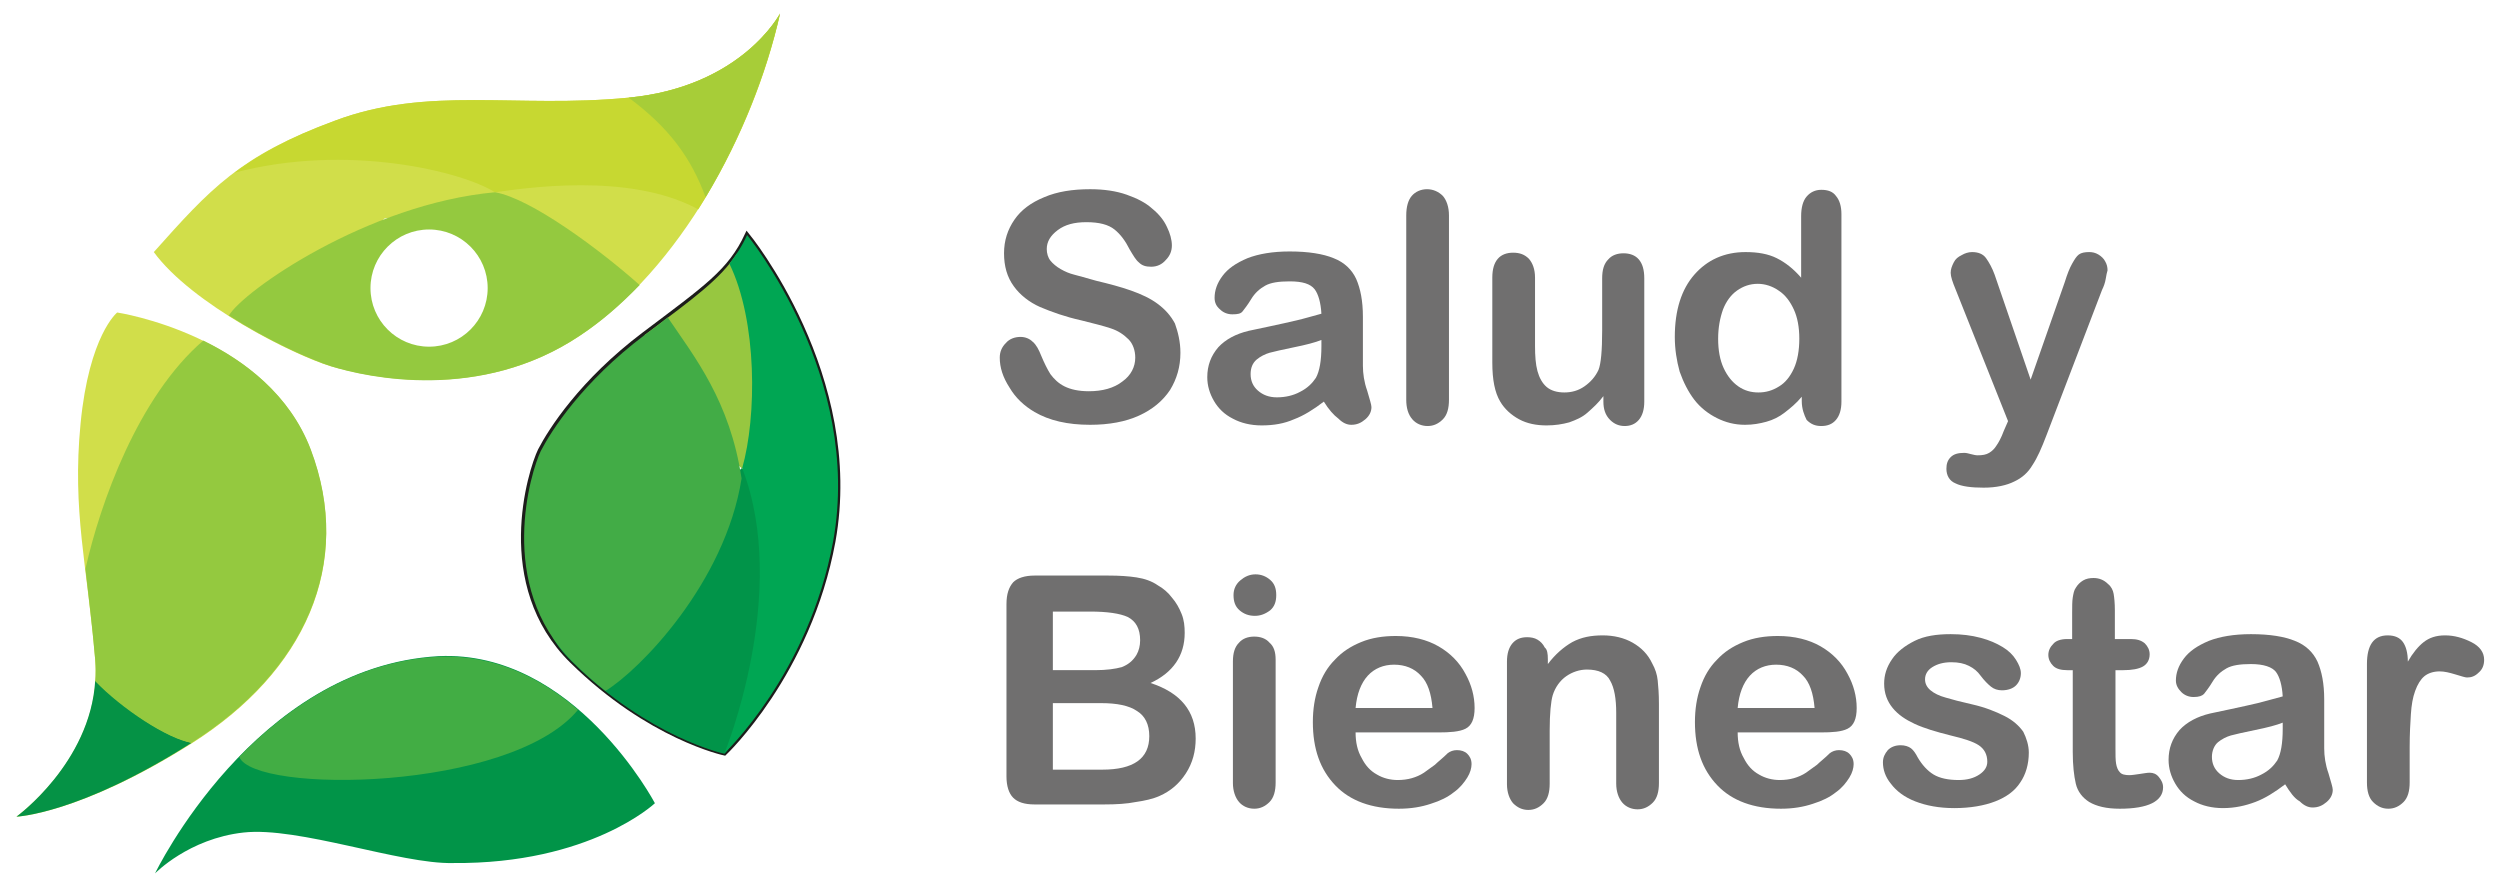 <?xml version="1.0" encoding="utf-8"?>
<!-- Generator: Adobe Illustrator 18.1.1, SVG Export Plug-In . SVG Version: 6.00 Build 0)  -->
<svg version="1.1" baseProfile="tiny" id="Capa_1" xmlns="http://www.w3.org/2000/svg" xmlns:xlink="http://www.w3.org/1999/xlink"
	 x="0px" y="0px" viewBox="0 0 409.6 145.9" xml:space="preserve">
<path fill="#D1DE4A" d="M103,16c-18.7,1.8-32.8-2-48.2,3.8C39.3,25.5,34.4,31,25.2,41.3c6.2,8.5,22.9,16.9,29,18.7s24.5,5.9,40.8-5
	s28.4-33.1,32.8-52.7C127.8,2.2,121.6,14.2,103,16z M86.7,48.4L84,54.6l-13.6,5.5l-12.9-7l-2-9.8l7.5-7.5l12.1-1.5L86.7,35V48.4z"/>
<path fill="#C7D831" d="M127.8,2.2c0,0-6.2,12-24.8,13.8s-32.8-2-48.2,3.8c-7.3,2.7-12.2,5.4-16.4,8.5c18.5-4.9,37.3-0.2,42.7,3.2
	c4.5-0.6,21.9-3.4,33.3,2.8C120.7,24.3,125.4,12.9,127.8,2.2z"/>
<path fill="#D1DE4A" d="M19.2,51.2c0,0,24.6,3.7,31.7,22.5s-1,36.4-19.5,48.1C13,133.4,2.7,133.8,2.7,133.8s14.2-10.2,12.9-25.7
	s-3.8-24.3-2.4-38.7C14.6,54.9,19.2,51.2,19.2,51.2z"/>
<path fill="#059245" d="M31.4,121.7C13,133.4,2.7,133.8,2.7,133.8s12.1-8.8,12.9-22.3C18.1,114.1,25.7,120.4,31.4,121.7z"/>
<path fill="#94C93F" d="M33.3,55.8c6.8,3.3,14.2,8.9,17.6,17.8c7.1,18.7-1,36.4-19.5,48.1c-3.9-0.6-11.5-5.6-15.8-10.1
	c0.1-1.1,0.1-2.3,0-3.5c-0.5-5.7-1.1-10.5-1.6-14.9C16.4,82.5,22.6,65,33.3,55.8z"/>
<path fill="none" stroke="#1D1D1B" stroke-width="0.764" stroke-miterlimit="10" d="M122.4,38.5c0,0,19,23.1,14.1,50.2
	c-4,21.7-17.8,34.7-17.8,34.7s-12.3-2.6-25-15.1s-6.8-31.2-5.2-34.5c1.7-3.3,6.8-11.3,17-19S119.6,44.5,122.4,38.5z"/>
<path fill="#019449" d="M129.2,95c-4,21.7-10.5,28.5-10.5,28.5s-12.3-2.6-25-15.1s11.4-11.2,13.1-14.6c1.7-3.3,14.7-17.1,14.7-17.1
	C129.6,82,129.6,88.2,129.2,95z"/>
<path fill="#97C740" d="M121.6,76.8c-10-8.7-12.8-16.3-16-21.9c8.3-6.2,12.4-9.2,15.1-13.3C121.3,40.7,131.8,71.7,121.6,76.8z"/>
<path fill="#00A653" d="M122.4,38.5c0,0,19,23.1,14.1,50.2c-4,21.7-17.8,34.7-17.8,34.7s10.8-26.3,2.9-46.7
	c2.4-8.4,2.5-24.1-2.1-33.5C120.6,41.8,121.6,40.3,122.4,38.5z"/>
<path fill="#42AC46" d="M99.2,113.2c-1.8-1.4-3.6-3-5.4-4.8c-12.6-12.5-6.8-31.2-5.2-34.5c1.7-3.3,6.8-11.3,17-19
	c1.4-1,2.7-2,3.8-2.9c4.4,6.5,10.2,13.7,12.1,26.4C118.8,95.5,104.8,109.8,99.2,113.2z"/>
<path fill="#019448" d="M25.4,143.1c0,0,16.3-33.9,46.5-35.6c22.2-1,35.4,24.1,35.4,24.1s-10.6,10-33.1,9.8c-8.6,0.2-25.3-6-34.3-5
	S25.4,143.1,25.4,143.1z"/>
<path fill="#42AD44" d="M39.2,124c7.8-8,18.8-15.7,32.7-16.4c9.3-0.4,17,3.7,22.8,8.7C83.6,129.7,41.6,130.1,39.2,124z"/>
<path fill="#94C93F" d="M81.1,31.5c-20.9,1.9-41.3,16.2-43.6,20.2c6.4,4.1,13.3,7.2,16.7,8.3c6.1,1.9,24.5,5.9,40.8-5
	c3.5-2.3,6.7-5.1,9.8-8.3C98.4,41,87,32.5,81.1,31.5z M70.3,56.8c-5.3,0-9.6-4.3-9.6-9.6c0-5.3,4.3-9.6,9.6-9.6
	c5.3,0,9.6,4.3,9.6,9.6C79.9,52.5,75.6,56.8,70.3,56.8z"/>
<path fill="#A7CD38" d="M127.8,2.2c0,0-6.2,12-24.8,13.8c6.6,4.9,10.2,9.8,12.6,16.3C121.3,22.8,125.5,12.2,127.8,2.2z"/>
<g>
	<path fill="#706F6F" d="M193.4,57.8c0,2.3-0.6,4.3-1.7,6.1c-1.2,1.8-2.9,3.2-5.1,4.2s-4.9,1.5-8,1.5c-3.7,0-6.7-0.7-9.1-2.1
		c-1.7-1-3.1-2.3-4.1-4c-1.1-1.7-1.6-3.3-1.6-4.9c0-0.9,0.3-1.7,1-2.4c0.6-0.7,1.5-1,2.4-1c0.8,0,1.5,0.3,2,0.8
		c0.6,0.5,1,1.3,1.4,2.3c0.5,1.2,1,2.2,1.5,3c0.6,0.8,1.3,1.5,2.3,2c1,0.5,2.3,0.8,4,0.8c2.2,0,4.1-0.5,5.5-1.6
		c1.4-1,2.1-2.4,2.1-3.9c0-1.2-0.4-2.3-1.1-3c-0.8-0.8-1.7-1.4-2.9-1.8c-1.2-0.4-2.8-0.8-4.8-1.3c-2.7-0.6-4.9-1.4-6.8-2.2
		c-1.8-0.8-3.3-2-4.3-3.4c-1.1-1.5-1.6-3.3-1.6-5.4c0-2.1,0.6-3.9,1.7-5.5c1.1-1.6,2.7-2.8,4.9-3.7c2.1-0.9,4.6-1.3,7.5-1.3
		c2.3,0,4.3,0.3,6,0.9c1.7,0.6,3.1,1.3,4.2,2.3c1.1,0.9,1.9,1.9,2.4,3c0.5,1,0.8,2.1,0.8,3c0,0.9-0.3,1.7-1,2.4
		c-0.6,0.7-1.4,1.1-2.4,1.1c-0.9,0-1.5-0.2-2-0.7c-0.5-0.4-0.9-1.1-1.5-2.1c-0.7-1.4-1.5-2.5-2.5-3.3s-2.5-1.2-4.6-1.2
		c-2,0-3.5,0.4-4.7,1.3c-1.2,0.9-1.8,1.9-1.8,3.1c0,0.7,0.2,1.4,0.6,1.9c0.4,0.5,1,1,1.7,1.4c0.7,0.4,1.4,0.7,2.2,0.9
		c0.7,0.2,1.9,0.5,3.6,1c2.1,0.5,4,1,5.7,1.6c1.7,0.6,3.2,1.3,4.4,2.2c1.2,0.9,2.1,1.9,2.8,3.2C193,54.4,193.4,56,193.4,57.8z"/>
	<path fill="#706F6F" d="M216.9,65.8c-1.7,1.3-3.3,2.3-4.9,2.9c-1.6,0.7-3.3,1-5.3,1c-1.8,0-3.4-0.4-4.7-1.1
		c-1.4-0.7-2.4-1.7-3.1-2.9c-0.7-1.2-1.1-2.5-1.1-3.9c0-1.9,0.6-3.5,1.8-4.9c1.2-1.3,2.9-2.2,5-2.7c0.4-0.1,1.5-0.3,3.3-0.7
		c1.8-0.4,3.3-0.7,4.5-1c1.3-0.3,2.6-0.7,4.1-1.1c-0.1-1.8-0.5-3.2-1.1-4c-0.7-0.9-2-1.3-4.1-1.3c-1.8,0-3.1,0.2-4,0.7
		c-0.9,0.5-1.7,1.2-2.3,2.2c-0.6,1-1.1,1.6-1.4,2s-0.8,0.5-1.7,0.5c-0.8,0-1.5-0.3-2-0.8c-0.6-0.5-0.9-1.1-0.9-1.9
		c0-1.2,0.4-2.4,1.3-3.6c0.9-1.2,2.2-2.1,4.1-2.9c1.8-0.7,4.1-1.1,6.9-1.1c3.1,0,5.5,0.4,7.2,1.1c1.8,0.7,3,1.9,3.7,3.4
		c0.7,1.6,1.1,3.6,1.1,6.2c0,1.6,0,3,0,4.2c0,1.1,0,2.4,0,3.8c0,1.3,0.2,2.7,0.7,4.1c0.4,1.4,0.7,2.3,0.7,2.7c0,0.7-0.3,1.4-1,2
		c-0.7,0.6-1.4,0.9-2.3,0.9c-0.7,0-1.4-0.3-2.1-1C218.5,68,217.7,67.1,216.9,65.8z M216.5,55.7c-1,0.4-2.5,0.8-4.5,1.2
		c-1.9,0.4-3.3,0.7-4,0.9c-0.7,0.2-1.5,0.6-2.1,1.1c-0.7,0.6-1,1.4-1,2.4c0,1.1,0.4,2,1.2,2.7c0.8,0.7,1.8,1.1,3.1,1.1
		c1.4,0,2.7-0.3,3.8-0.9c1.2-0.6,2-1.4,2.6-2.3c0.6-1.1,0.9-2.8,0.9-5.2V55.7z"/>
	<path fill="#706F6F" d="M230.4,65.5V35.3c0-1.4,0.3-2.5,0.9-3.2c0.6-0.7,1.5-1.1,2.5-1.1s1.9,0.4,2.6,1.1c0.6,0.7,1,1.8,1,3.2v30.2
		c0,1.4-0.3,2.5-1,3.2s-1.5,1.1-2.5,1.1c-1,0-1.9-0.4-2.5-1.1C230.7,67.9,230.4,66.8,230.4,65.5z"/>
	<path fill="#706F6F" d="M262.7,65.8v-0.9c-0.8,1.1-1.7,1.9-2.6,2.7s-1.9,1.2-3,1.6c-1.1,0.3-2.3,0.5-3.7,0.5c-1.7,0-3.2-0.3-4.5-1
		s-2.4-1.7-3.1-2.9c-0.9-1.5-1.3-3.6-1.3-6.4V45.5c0-1.4,0.3-2.4,0.9-3.1c0.6-0.7,1.5-1,2.5-1c1.1,0,1.9,0.3,2.6,1
		c0.6,0.7,1,1.7,1,3.1v11.2c0,1.6,0.1,3,0.4,4.1c0.3,1.1,0.8,2,1.5,2.6c0.7,0.6,1.7,0.9,2.9,0.9c1.2,0,2.3-0.3,3.3-1
		c1-0.7,1.8-1.6,2.3-2.7c0.4-1,0.6-3.1,0.6-6.5v-8.5c0-1.4,0.3-2.4,1-3.1c0.6-0.7,1.5-1,2.5-1s1.9,0.3,2.5,1
		c0.6,0.7,0.9,1.7,0.9,3.1v20.2c0,1.3-0.3,2.3-0.9,3s-1.4,1-2.3,1s-1.7-0.3-2.4-1C263,68,262.7,67,262.7,65.8z"/>
	<path fill="#706F6F" d="M295.2,65.7V65c-0.9,1.1-1.9,1.9-2.8,2.6c-0.9,0.7-1.9,1.2-3,1.5c-1.1,0.3-2.2,0.5-3.5,0.5
		c-1.7,0-3.2-0.4-4.6-1.1s-2.7-1.7-3.7-3c-1-1.3-1.8-2.9-2.4-4.6c-0.5-1.8-0.8-3.7-0.8-5.7c0-4.4,1.1-7.8,3.2-10.2
		c2.1-2.4,4.9-3.7,8.4-3.7c2,0,3.7,0.3,5.1,1c1.4,0.7,2.7,1.7,4,3.2V35.4c0-1.4,0.3-2.5,0.9-3.2c0.6-0.7,1.4-1.1,2.4-1.1
		c1.1,0,1.9,0.3,2.4,1c0.6,0.7,0.9,1.7,0.9,3v30.7c0,1.3-0.3,2.3-0.9,3s-1.4,1-2.4,1c-1,0-1.7-0.3-2.4-1
		C295.6,68,295.2,67,295.2,65.7z M281.5,55.5c0,1.9,0.3,3.5,0.9,4.8c0.6,1.3,1.4,2.3,2.4,3c1,0.7,2.1,1,3.3,1c1.2,0,2.3-0.3,3.4-1
		c1-0.6,1.8-1.6,2.4-2.9s0.9-3,0.9-4.9c0-1.9-0.3-3.5-0.9-4.8c-0.6-1.3-1.4-2.4-2.5-3.1c-1-0.7-2.2-1.1-3.4-1.1
		c-1.3,0-2.4,0.4-3.4,1.1c-1,0.7-1.8,1.8-2.3,3.1C281.8,52.1,281.5,53.7,281.5,55.5z"/>
	<path fill="#706F6F" d="M328.3,70.6L329,69l-8.6-21.6c-0.5-1.2-0.8-2.1-0.8-2.7c0-0.6,0.2-1.1,0.5-1.7s0.7-0.9,1.3-1.2
		c0.5-0.3,1.1-0.5,1.7-0.5c1,0,1.8,0.3,2.3,1s1,1.6,1.4,2.7l5.9,17.2l5.6-16c0.4-1.3,0.8-2.3,1.2-3c0.4-0.7,0.7-1.2,1.1-1.5
		c0.4-0.3,1-0.4,1.7-0.4c0.5,0,1,0.1,1.5,0.4c0.5,0.3,0.9,0.7,1.1,1.1c0.3,0.5,0.4,1,0.4,1.5c-0.1,0.3-0.2,0.8-0.3,1.4
		s-0.3,1.2-0.6,1.8l-9.1,23.8c-0.8,2.1-1.5,3.7-2.3,4.9c-0.7,1.2-1.7,2.1-3,2.7c-1.2,0.6-2.9,1-5,1c-2,0-3.6-0.2-4.6-0.7
		c-1-0.4-1.5-1.3-1.5-2.4c0-0.8,0.2-1.4,0.7-1.9s1.2-0.7,2.2-0.7c0.4,0,0.7,0.1,1.1,0.2c0.4,0.1,0.8,0.2,1.1,0.2
		c0.8,0,1.4-0.1,1.9-0.4s0.9-0.7,1.2-1.2C327.4,72.6,327.9,71.7,328.3,70.6z"/>
	<path fill="#706F6F" d="M180.9,131.8h-11.4c-1.7,0-2.8-0.4-3.5-1.1c-0.7-0.7-1.1-1.9-1.1-3.5V99c0-1.7,0.4-2.8,1.1-3.6
		c0.7-0.7,1.9-1.1,3.5-1.1h12.1c1.8,0,3.3,0.1,4.6,0.3s2.5,0.6,3.5,1.3c0.9,0.5,1.7,1.2,2.3,2c0.7,0.8,1.2,1.7,1.6,2.7
		c0.4,1,0.5,2,0.5,3.1c0,3.7-1.9,6.5-5.6,8.2c4.9,1.6,7.4,4.6,7.4,9.1c0,2.1-0.5,4-1.6,5.7c-1.1,1.7-2.5,2.9-4.3,3.7
		c-1.1,0.5-2.5,0.8-3.9,1C184.6,131.7,182.9,131.8,180.9,131.8z M172.5,100.1v9.7h6.9c1.9,0,3.3-0.2,4.4-0.5c1-0.4,1.8-1,2.4-2
		c0.4-0.7,0.6-1.5,0.6-2.4c0-1.9-0.7-3.1-2-3.8c-1.3-0.6-3.4-0.9-6.2-0.9H172.5z M180.4,115.2h-7.9v10.9h8.1c5.1,0,7.7-1.8,7.7-5.5
		c0-1.9-0.7-3.3-2-4.1C185,115.6,183,115.2,180.4,115.2z"/>
	<path fill="#706F6F" d="M205.6,100.9c-1,0-1.8-0.3-2.5-0.9c-0.7-0.6-1-1.4-1-2.5c0-1,0.4-1.8,1.1-2.4c0.7-0.6,1.5-1,2.5-1
		c0.9,0,1.7,0.3,2.4,0.9c0.7,0.6,1,1.4,1,2.5c0,1.1-0.3,1.9-1,2.5C207.3,100.6,206.5,100.9,205.6,100.9z M209,108.1v20.1
		c0,1.4-0.3,2.5-1,3.2c-0.7,0.7-1.5,1.1-2.5,1.1c-1,0-1.9-0.4-2.5-1.1c-0.6-0.7-1-1.8-1-3.1v-19.9c0-1.4,0.3-2.4,1-3.1
		c0.6-0.7,1.5-1,2.5-1c1,0,1.9,0.3,2.5,1C208.7,105.9,209,106.8,209,108.1z"/>
	<path fill="#706F6F" d="M235.7,120h-13.6c0,1.6,0.3,3,1,4.2c0.6,1.2,1.4,2.1,2.5,2.7c1,0.6,2.2,0.9,3.4,0.9c0.8,0,1.6-0.1,2.3-0.3
		c0.7-0.2,1.4-0.5,2-0.9c0.6-0.4,1.2-0.9,1.8-1.3c0.5-0.5,1.3-1.1,2.1-1.9c0.4-0.3,0.9-0.5,1.5-0.5c0.7,0,1.3,0.2,1.7,0.6
		c0.4,0.4,0.7,0.9,0.7,1.7c0,0.6-0.2,1.4-0.7,2.2c-0.5,0.8-1.2,1.7-2.2,2.4c-1,0.8-2.2,1.4-3.8,1.9c-1.5,0.5-3.2,0.8-5.2,0.8
		c-4.5,0-8-1.3-10.4-3.8c-2.5-2.6-3.7-6-3.7-10.4c0-2.1,0.3-4,0.9-5.7c0.6-1.8,1.5-3.3,2.7-4.5c1.2-1.3,2.6-2.2,4.3-2.9
		c1.7-0.7,3.6-1,5.7-1c2.7,0,5.1,0.6,7,1.7c1.9,1.1,3.4,2.6,4.4,4.5c1,1.8,1.5,3.7,1.5,5.6c0,1.8-0.5,2.9-1.5,3.4
		S237.5,120,235.7,120z M222.1,116h12.6c-0.2-2.4-0.8-4.2-1.9-5.3c-1.1-1.2-2.6-1.8-4.4-1.8c-1.7,0-3.2,0.6-4.3,1.8
		C223,111.9,222.3,113.7,222.1,116z"/>
	<path fill="#706F6F" d="M253.6,108v0.8c1.2-1.6,2.6-2.8,4-3.6c1.5-0.8,3.1-1.1,5-1.1c1.8,0,3.5,0.4,4.9,1.2
		c1.4,0.8,2.5,1.9,3.2,3.4c0.5,0.9,0.8,1.8,0.9,2.8c0.1,1,0.2,2.2,0.2,3.8v13c0,1.4-0.3,2.5-1,3.2s-1.5,1.1-2.5,1.1
		c-1,0-1.9-0.4-2.5-1.1c-0.6-0.7-1-1.8-1-3.1v-11.6c0-2.3-0.3-4.1-1-5.3c-0.6-1.2-1.9-1.8-3.8-1.8c-1.2,0-2.4,0.4-3.4,1.1
		c-1,0.7-1.8,1.8-2.2,3.1c-0.3,1-0.5,3-0.5,5.8v8.7c0,1.4-0.3,2.5-1,3.2s-1.5,1.1-2.5,1.1c-1,0-1.8-0.4-2.5-1.1
		c-0.6-0.7-1-1.8-1-3.1v-20.1c0-1.3,0.3-2.3,0.9-3c0.6-0.7,1.4-1,2.4-1c0.6,0,1.2,0.1,1.7,0.4c0.5,0.3,0.9,0.7,1.2,1.3
		C253.5,106.4,253.6,107.1,253.6,108z"/>
	<path fill="#706F6F" d="M298.3,120h-13.6c0,1.6,0.3,3,1,4.2c0.6,1.2,1.4,2.1,2.5,2.7c1,0.6,2.2,0.9,3.4,0.9c0.8,0,1.6-0.1,2.3-0.3
		c0.7-0.2,1.4-0.5,2-0.9c0.6-0.4,1.2-0.9,1.8-1.3c0.5-0.5,1.3-1.1,2.1-1.9c0.4-0.3,0.9-0.5,1.5-0.5c0.7,0,1.3,0.2,1.7,0.6
		c0.4,0.4,0.7,0.9,0.7,1.7c0,0.6-0.2,1.4-0.7,2.2c-0.5,0.8-1.2,1.7-2.2,2.4c-1,0.8-2.2,1.4-3.8,1.9c-1.5,0.5-3.2,0.8-5.2,0.8
		c-4.5,0-8-1.3-10.4-3.8c-2.5-2.6-3.7-6-3.7-10.4c0-2.1,0.3-4,0.9-5.7c0.6-1.8,1.5-3.3,2.7-4.5c1.2-1.3,2.6-2.2,4.3-2.9
		c1.7-0.7,3.6-1,5.7-1c2.7,0,5.1,0.6,7,1.7c1.9,1.1,3.4,2.6,4.4,4.5c1,1.8,1.5,3.7,1.5,5.6c0,1.8-0.5,2.9-1.5,3.4
		S300.2,120,298.3,120z M284.7,116h12.6c-0.2-2.4-0.8-4.2-1.9-5.3c-1.1-1.2-2.6-1.8-4.4-1.8c-1.7,0-3.2,0.6-4.3,1.8
		C285.6,111.9,284.9,113.7,284.7,116z"/>
	<path fill="#706F6F" d="M332.4,123.3c0,1.9-0.5,3.6-1.4,4.9c-0.9,1.4-2.3,2.4-4.1,3.1s-4.1,1.1-6.7,1.1c-2.5,0-4.6-0.4-6.4-1.1
		s-3.1-1.7-4-2.9c-0.9-1.1-1.3-2.3-1.3-3.5c0-0.8,0.3-1.4,0.8-2c0.5-0.5,1.2-0.8,2.1-0.8c0.7,0,1.3,0.2,1.7,0.5s0.8,0.9,1.1,1.5
		c0.7,1.2,1.6,2.2,2.6,2.8c1,0.6,2.4,0.9,4.1,0.9c1.4,0,2.5-0.3,3.4-0.9c0.9-0.6,1.3-1.3,1.3-2.1c0-1.2-0.5-2.1-1.4-2.7
		c-0.9-0.6-2.5-1.1-4.6-1.6c-2.4-0.6-4.4-1.2-5.9-1.9c-1.5-0.7-2.7-1.5-3.6-2.6c-0.9-1.1-1.4-2.4-1.4-4c0-1.4,0.4-2.7,1.3-4
		c0.8-1.2,2.1-2.2,3.7-3s3.6-1.1,5.9-1.1c1.8,0,3.4,0.2,4.9,0.6s2.6,0.9,3.6,1.5c1,0.6,1.7,1.3,2.2,2.1s0.8,1.5,0.8,2.2
		c0,0.8-0.3,1.5-0.8,2s-1.3,0.8-2.3,0.8c-0.7,0-1.3-0.2-1.8-0.6s-1.1-1-1.7-1.8c-0.5-0.7-1.1-1.2-1.9-1.6s-1.7-0.6-2.9-0.6
		c-1.3,0-2.3,0.3-3.1,0.8s-1.2,1.2-1.2,2c0,0.7,0.3,1.3,0.9,1.8c0.6,0.5,1.4,0.9,2.5,1.2c1,0.3,2.5,0.7,4.3,1.1
		c2.2,0.5,3.9,1.2,5.3,1.9c1.4,0.7,2.4,1.6,3.1,2.6C332,120.9,332.4,122.1,332.4,123.3z"/>
	<path fill="#706F6F" d="M338.7,104.7h0.8v-4.2c0-1.1,0-2,0.1-2.6s0.2-1.2,0.5-1.6c0.3-0.5,0.7-0.9,1.2-1.2s1.1-0.4,1.7-0.4
		c0.9,0,1.7,0.3,2.4,1c0.5,0.4,0.8,1,0.9,1.6c0.1,0.6,0.2,1.5,0.2,2.7v4.7h2.6c1,0,1.7,0.2,2.3,0.7c0.5,0.5,0.8,1.1,0.8,1.8
		c0,0.9-0.4,1.6-1.1,2c-0.7,0.4-1.8,0.6-3.2,0.6h-1.3v12.8c0,1.1,0,1.9,0.1,2.5c0.1,0.6,0.3,1.1,0.6,1.4c0.3,0.4,0.9,0.5,1.6,0.5
		c0.4,0,1-0.1,1.7-0.2c0.7-0.1,1.2-0.2,1.6-0.2c0.6,0,1.1,0.2,1.5,0.7s0.7,1,0.7,1.7c0,1.1-0.6,2-1.8,2.6c-1.2,0.6-3,0.9-5.3,0.9
		c-2.2,0-3.8-0.4-5-1.1c-1.1-0.7-1.9-1.7-2.2-3c-0.3-1.3-0.5-3-0.5-5.2v-13.4h-0.9c-1,0-1.8-0.2-2.3-0.7c-0.5-0.5-0.8-1.1-0.8-1.8
		c0-0.7,0.3-1.3,0.8-1.8C336.8,105,337.6,104.7,338.7,104.7z"/>
	<path fill="#706F6F" d="M374.4,128.5c-1.7,1.3-3.3,2.3-4.9,2.9s-3.3,1-5.3,1c-1.8,0-3.4-0.4-4.7-1.1c-1.4-0.7-2.4-1.7-3.1-2.9
		c-0.7-1.2-1.1-2.5-1.1-3.9c0-1.9,0.6-3.5,1.8-4.9c1.2-1.3,2.9-2.2,5-2.7c0.4-0.1,1.5-0.3,3.3-0.7s3.3-0.7,4.5-1s2.6-0.7,4.1-1.1
		c-0.1-1.8-0.5-3.2-1.1-4s-2-1.3-4.1-1.3c-1.8,0-3.1,0.2-4,0.7c-0.9,0.5-1.7,1.2-2.3,2.2c-0.6,1-1.1,1.6-1.4,2
		c-0.3,0.3-0.8,0.5-1.7,0.5c-0.8,0-1.5-0.3-2-0.8s-0.9-1.1-0.9-1.9c0-1.2,0.4-2.4,1.3-3.6s2.2-2.1,4.1-2.9c1.8-0.7,4.1-1.1,6.9-1.1
		c3.1,0,5.5,0.4,7.2,1.1c1.8,0.7,3,1.9,3.7,3.4c0.7,1.6,1.1,3.6,1.1,6.2c0,1.6,0,3,0,4.2c0,1.1,0,2.4,0,3.8c0,1.3,0.2,2.7,0.7,4.1
		c0.4,1.4,0.7,2.3,0.7,2.7c0,0.7-0.3,1.4-1,2c-0.7,0.6-1.4,0.9-2.3,0.9c-0.7,0-1.4-0.3-2.1-1C375.9,130.8,375.2,129.8,374.4,128.5z
		 M374,118.4c-1,0.4-2.5,0.8-4.5,1.2c-1.9,0.4-3.3,0.7-4,0.9c-0.7,0.2-1.5,0.6-2.1,1.1s-1,1.4-1,2.4c0,1.1,0.4,2,1.2,2.7
		s1.8,1.1,3.1,1.1c1.4,0,2.7-0.3,3.8-0.9c1.2-0.6,2-1.4,2.6-2.3c0.6-1.1,0.9-2.8,0.9-5.2V118.4z"/>
	<path fill="#706F6F" d="M394.8,122.4v5.8c0,1.4-0.3,2.5-1,3.2s-1.5,1.1-2.5,1.1c-1,0-1.8-0.4-2.5-1.1s-1-1.8-1-3.2v-19.4
		c0-3.1,1.1-4.7,3.4-4.7c1.2,0,2,0.4,2.5,1.1c0.5,0.7,0.8,1.8,0.8,3.2c0.8-1.4,1.7-2.5,2.6-3.2c0.9-0.7,2-1.1,3.5-1.1
		s2.9,0.4,4.3,1.1s2.1,1.7,2.1,2.9c0,0.9-0.3,1.6-0.9,2.1c-0.6,0.6-1.2,0.8-1.9,0.8c-0.3,0-0.9-0.2-1.9-0.5c-1-0.3-1.8-0.5-2.6-0.5
		c-1,0-1.9,0.3-2.5,0.8s-1.1,1.3-1.5,2.4s-0.6,2.3-0.7,3.8C394.9,118.5,394.8,120.3,394.8,122.4z"/>
</g>
<rect x="0" y="0" fill="none" width="409.6" height="145.9"/>
</svg>

